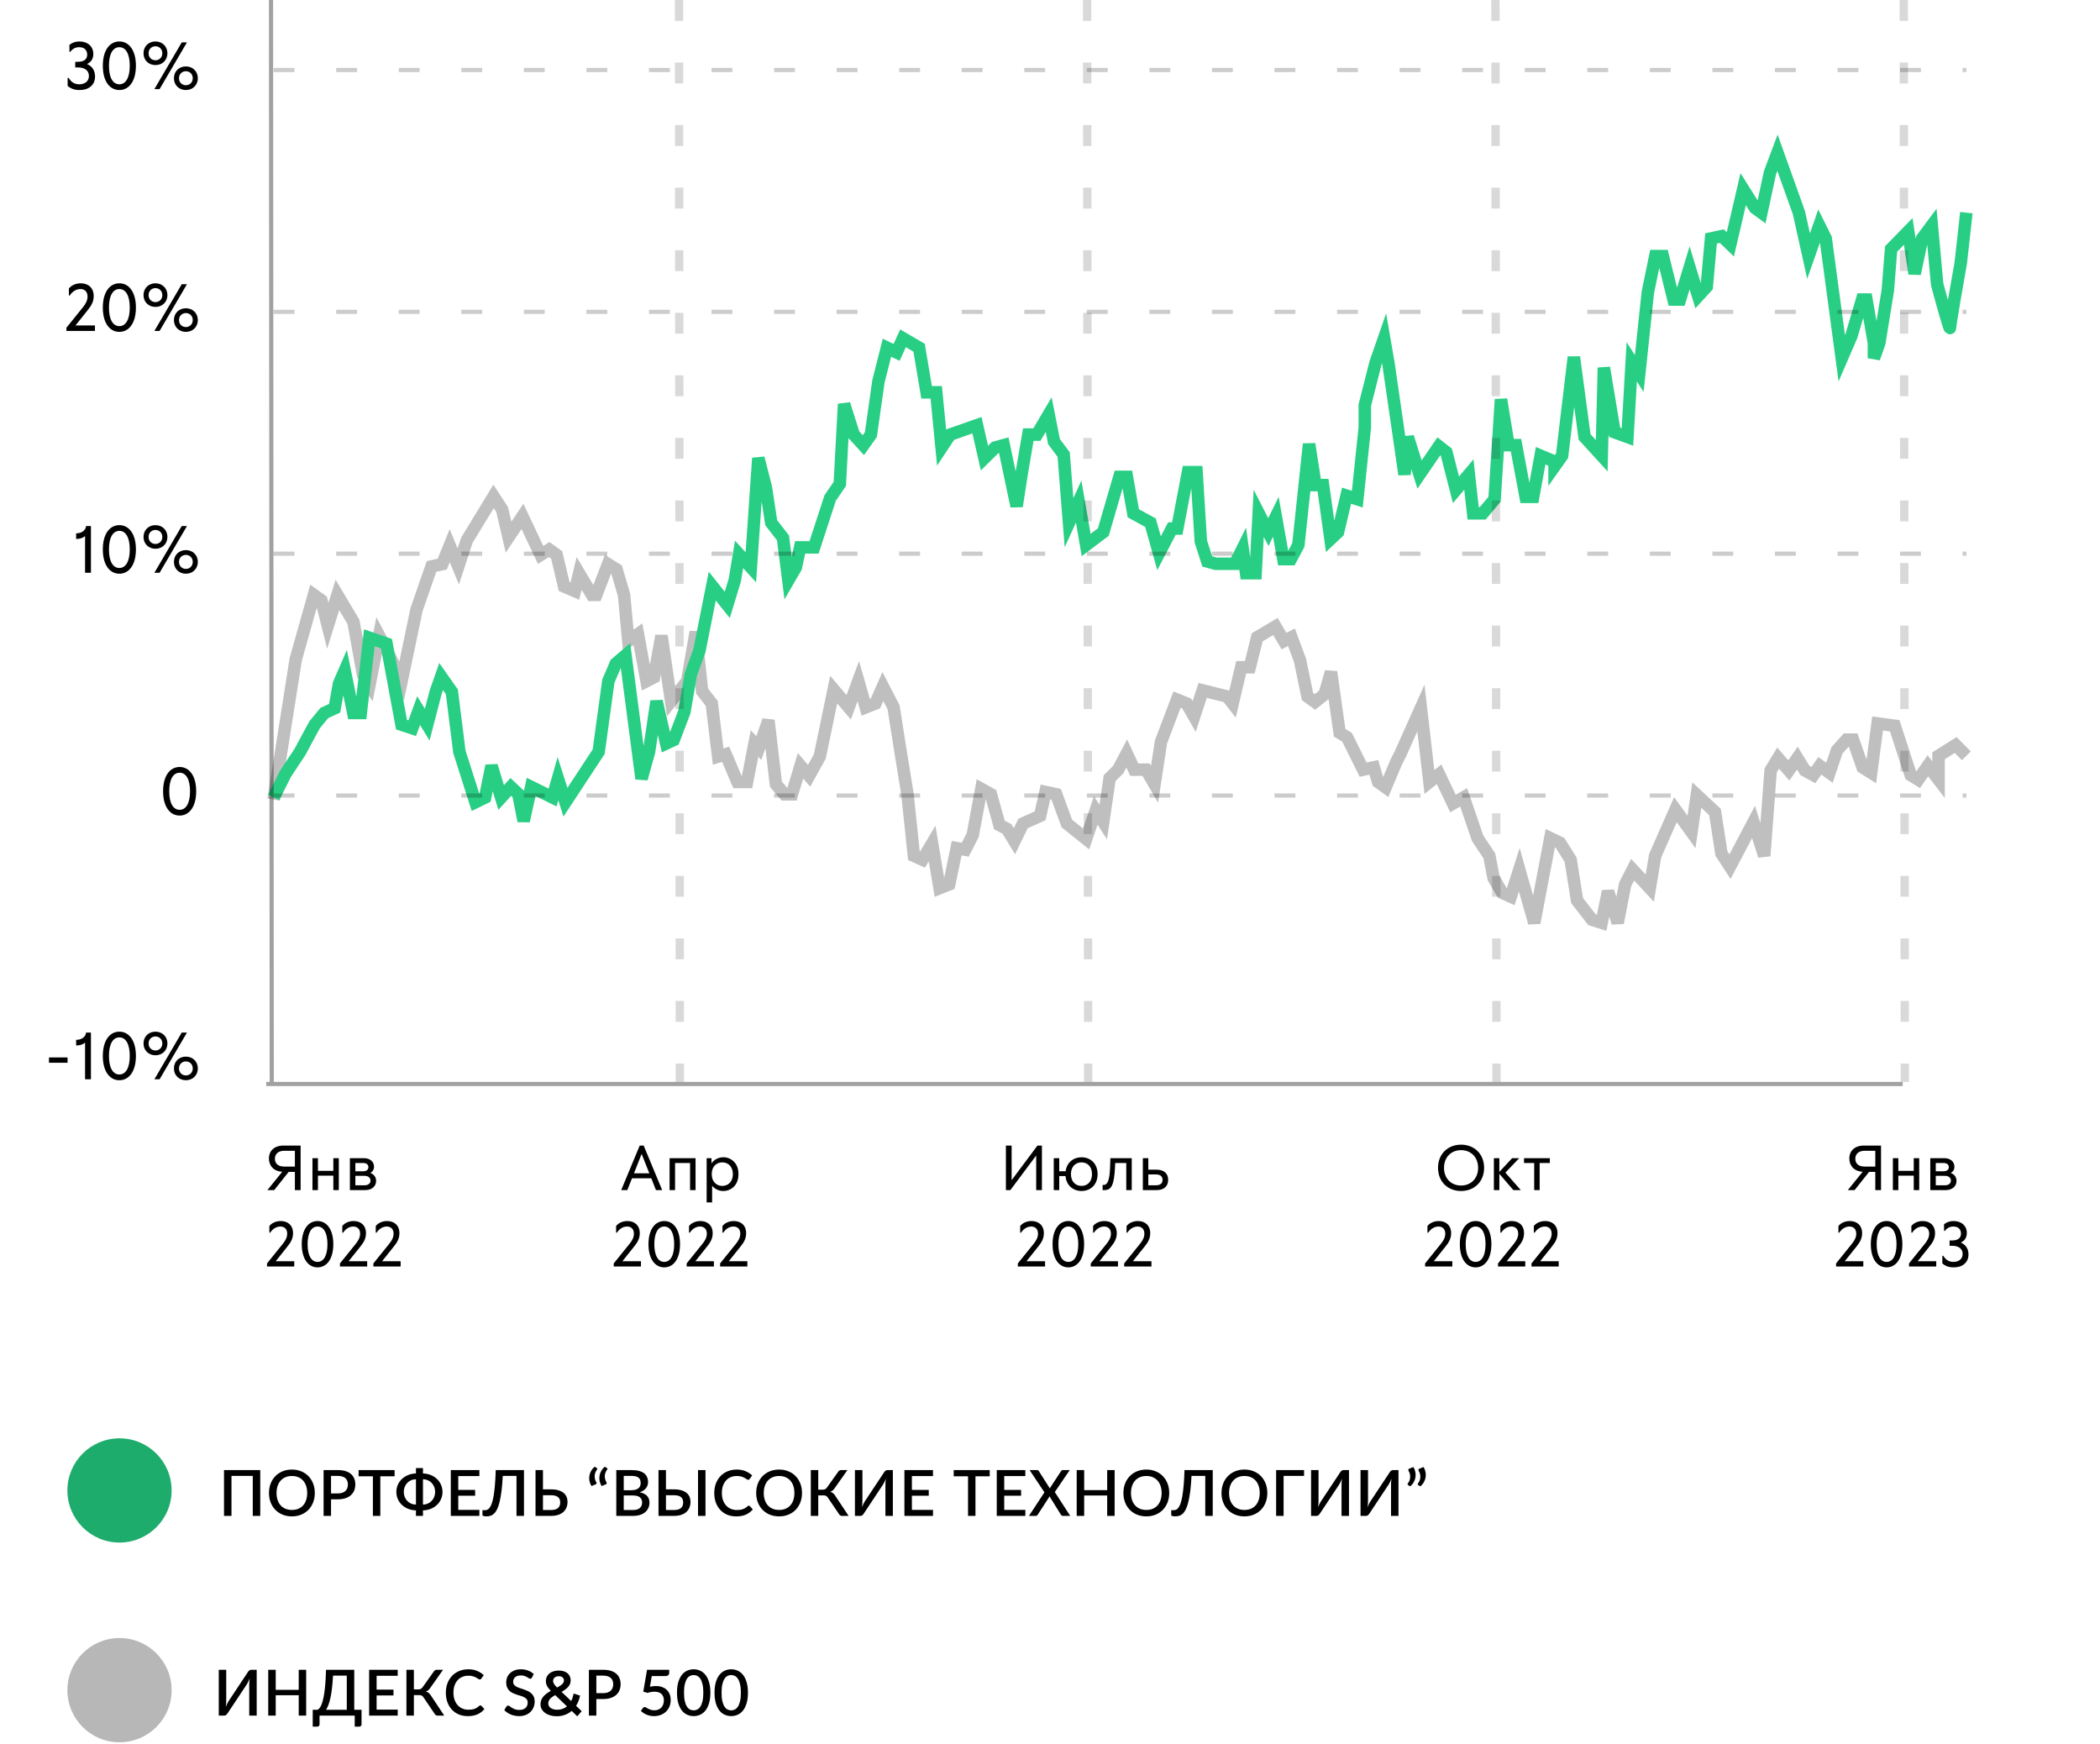 <svg width="330" height="274" viewBox="0 0 330 274" fill="none" xmlns="http://www.w3.org/2000/svg">
<path d="M43 125.636L46.467 103.639L49.324 93.48L50.501 94.327L51.509 98.318L53.022 93.48L55.543 97.713L57.056 106.058L58.064 107.63L59.577 99.89L60.921 102.43L63.106 107.025L65.459 95.778L67.812 89.005L69.493 88.643L70.67 85.74L72.014 89.005L73.359 84.894L77.561 78L78.905 80.056L79.914 84.41L82.099 81.144L84.956 87.191L86.301 86.345L87.477 87.191L88.654 92.15L90.335 92.876L91.007 90.094L93.024 93.48H93.696L95.545 88.643L96.889 89.489L98.066 93.48L98.738 100.736L100.251 99.648L101.596 107.025L102.772 106.421L103.949 99.89L105.461 110.17L107.982 107.025L109.327 99.285L110.335 108.597L111.848 110.532L112.857 118.877L114.033 118.514L115.882 122.868H117.395L118.571 116.821L119.243 117.547L120.756 113.193L121.933 123.231L123.277 124.803H124.454L125.798 120.329L127.143 121.901L128.824 118.877L131.009 108.356L133.362 111.137L134.874 107.025L136.051 111.137L137.564 110.532L138.74 107.872L140.421 111.137L141.429 117.547L142.606 124.803L143.614 134.478L144.959 135.083L146.472 132.543L147.648 139.558L149.161 138.953L150.337 133.269L151.682 133.511L152.858 131.213L154.203 123.957L155.716 124.803L157.06 129.641L158.237 130.245L159.413 132.181L160.758 129.399L163.447 128.19L164.287 124.44L165.968 124.803L167.649 129.399L170.674 131.818L172.187 127.343L173.364 129.157L174.372 122.264L175.717 120.933L177.061 118.394L178.238 120.933H180.087L181.431 123.231L182.44 116.579L184.961 109.928L186.473 110.532L187.65 112.588L188.994 108.477L192.86 109.444L193.701 110.532L195.045 104.848H196.39L197.566 100.132L200.424 98.439L201.768 100.736L202.945 100.132L204.289 103.76L205.466 109.444L206.642 110.291L208.155 109.081L209.163 105.574L210.508 115.128L211.685 115.854L214.206 120.933L215.886 120.57L216.559 122.868L217.735 123.715L219.416 119.724L220.088 118.394L223.282 111.258L224.626 122.868L226.139 121.659L228.324 126.255L230.005 125.287L232.19 131.697L234.039 134.478L234.711 137.986L236.055 140.283L237.4 140.888L238.745 136.655L241.098 145L243.619 131.697L245.132 132.422L246.812 135.083L247.821 141.493L250.174 144.516L251.686 145L252.695 140.042L254.208 145L255.384 138.953L256.561 136.655L259.25 139.558L260.09 134.478L263.284 127.222L265.805 130.729L266.645 124.924L269.502 127.585L270.511 134.116L271.855 136.171L275.553 129.157L277.234 134.478L278.242 121.054L279.419 119.119L281.1 121.054L282.444 119.119L283.621 121.054L284.965 121.78L285.974 120.329L287.486 121.417L288.663 117.91L290.176 116.217H291.184L292.697 120.57L294.041 121.417L295.05 113.677L297.739 114.04L300.26 121.78L301.437 122.505L302.949 120.329L304.63 122.505V118.756L307.319 117.063L309 118.756" stroke="black" stroke-opacity="0.25" stroke-width="1.966"/>
<path d="M43 125.309L44.848 121.611L47.158 118.112L48.198 116.167L49.452 113.868L50.97 112.023L52.587 111.285L53.28 107.417L54.167 105.38L55.514 112.023H56.693L58.041 100.213L60.735 101.135L63.093 113.868L64.776 114.422L65.787 111.654L67.134 113.868L68.481 108.701L69.323 106.302L71.007 108.701L72.186 118.112L74.712 126.047L76.228 125.309L77.238 120.327L78.754 125.309L80.269 123.649L81.448 124.756L82.29 129L83.469 123.649L86.837 125.309L87.679 122.357L88.858 126.047L94.078 118.112L95.594 107.04L96.773 104.272L98.288 102.981L100.814 122.357L101.993 118.112L103.172 110.178L104.687 116.821L105.866 116.267L107.55 111.838L108.561 105.933L109.908 102.243L111.929 92.093L114.286 95.046L115.465 91.171L116.139 87.111L117.991 89.141L119.17 71.979L120.349 76.592L121.191 82.128L123.043 84.527L123.885 91.171L125.064 89.141L125.737 86.004H127.927L130.453 78.253L131.968 76.039L132.642 63.49L134.157 68.288L135.673 69.949L136.852 68.288L138.031 59.984L139.378 54.633L140.893 55.371L141.904 53.156L144.43 54.633L145.609 61.645H147.124L147.966 70.318L149.313 68.288L153.523 66.812L154.702 71.979L156.386 70.318L157.733 69.949L159.754 79.545L160.581 74.193L161.591 68.288H162.938L164.791 65.151L165.633 69.395L167.148 71.425L167.99 82.128L169.506 78.807L170.685 85.634L173.379 83.605L175.905 74.931H177.084L178.094 80.652L180.789 82.128L182.136 86.926L184.157 83.051H184.999L186.683 74.193H188.03L188.703 85.081L189.714 88.218L191.061 88.587H192.56H194.076L195.271 86.188L195.809 90.063H197.31L197.797 80.652L199.313 83.605L200.491 81.206L201.67 87.849H202.849L204.028 85.634L205.712 69.764L206.722 76.223H207.901L209.08 84.712L210.259 83.605L211.606 77.884L213.29 78.438L214.469 67.181V63.675L216.153 57.032L217.5 53.156L218.173 57.032L220.715 74.562L221.22 68.657L223.073 74.562L226.104 70.134L227.283 71.056L228.798 76.961L230.819 74.562L231.493 80.652H233.008L234.861 78.438L235.871 62.752L237.05 69.949H238.229L239.744 78.069H240.923L242.102 71.61L244.291 72.532V73.271L245.47 71.61L247.322 56.109L249.006 68.657L251.701 71.61L252.038 57.77L253.722 67.919L255.742 68.657L256.416 56.847L257.595 58.692L258.942 45.96L260.121 40.239H261.3L262.984 47.067H263.994L265.51 42.084L266.857 46.513L268.204 45.037L268.878 37.471L270.562 37.102L271.909 38.394L273.93 29.721L275.782 32.673L276.792 33.411L278.14 27.137L279.318 24L282.686 33.411L284.202 40.239L285.886 35.441L286.896 37.471L289.422 56.294L290.938 52.787L292.622 47.067H293.296L294.474 53.895V56.294L295.316 53.895L296.664 45.59L297.169 39.132L299.863 36.364L300.874 43.007L302.052 37.471L303.568 35.441L304.41 44.668C305.084 47.19 306.431 52.086 306.431 51.496C306.431 50.905 307.553 44.483 308.115 41.346L309 33.411" stroke="#28CE83" stroke-width="1.966"/>
<path d="M14.938 12.019C14.938 11.107 14.497 10.404 13.669 10.058C14.34 9.765 14.665 9.198 14.665 8.475C14.665 7.311 13.795 6.515 12.474 6.515C11.876 6.515 11.352 6.693 10.912 7.049V8.14H11.048C11.405 7.657 11.866 7.416 12.443 7.416C13.271 7.416 13.701 7.888 13.701 8.59C13.701 9.314 13.197 9.712 12.222 9.712H11.824V10.593H12.243C13.334 10.593 13.973 11.096 13.973 11.935C13.973 12.763 13.344 13.245 12.453 13.245C11.688 13.245 11.195 12.899 10.786 12.239H10.629V13.486C11.101 13.927 11.719 14.147 12.485 14.147C13.239 14.147 13.837 13.958 14.277 13.57C14.717 13.182 14.938 12.658 14.938 12.019ZM18.756 6.515C17.247 6.515 16.157 7.888 16.157 10.331C16.157 12.774 17.247 14.147 18.756 14.147C20.266 14.147 21.357 12.774 21.357 10.331C21.357 7.888 20.266 6.515 18.756 6.515ZM18.756 13.245C17.75 13.245 17.121 12.207 17.121 10.331C17.121 8.454 17.75 7.416 18.756 7.416C19.763 7.416 20.392 8.454 20.392 10.331C20.392 12.207 19.763 13.245 18.756 13.245ZM22.552 8.37C22.552 9.482 23.38 10.226 24.428 10.226C25.477 10.226 26.305 9.482 26.305 8.37C26.305 7.259 25.477 6.515 24.428 6.515C23.38 6.515 22.552 7.259 22.552 8.37ZM28.559 6.661L24.261 14H25.078L29.377 6.661H28.559ZM25.508 8.37C25.508 9.041 25.016 9.471 24.428 9.471C23.841 9.471 23.349 9.041 23.349 8.37C23.349 7.699 23.841 7.269 24.428 7.269C25.016 7.269 25.508 7.699 25.508 8.37ZM27.332 12.291C27.332 13.402 28.161 14.147 29.209 14.147C30.258 14.147 31.086 13.402 31.086 12.291C31.086 11.18 30.258 10.436 29.209 10.436C28.161 10.436 27.332 11.18 27.332 12.291ZM30.289 12.291C30.289 12.962 29.796 13.392 29.209 13.392C28.622 13.392 28.129 12.962 28.129 12.291C28.129 11.62 28.622 11.19 29.209 11.19C29.796 11.19 30.289 11.62 30.289 12.291Z" fill="black"/>
<path d="M11.861 51.14L13.737 48.792C14.366 48.027 14.723 47.398 14.723 46.517C14.723 45.227 13.873 44.515 12.689 44.515C11.934 44.515 11.232 44.819 10.823 45.332V46.433H10.959C11.326 45.856 11.934 45.416 12.636 45.416C13.297 45.416 13.758 45.825 13.758 46.59C13.758 47.219 13.465 47.744 13.014 48.299L10.435 51.497V52H14.922V51.14H11.861ZM18.756 44.515C17.247 44.515 16.157 45.888 16.157 48.331C16.157 50.773 17.247 52.147 18.756 52.147C20.266 52.147 21.357 50.773 21.357 48.331C21.357 45.888 20.266 44.515 18.756 44.515ZM18.756 51.245C17.75 51.245 17.121 50.207 17.121 48.331C17.121 46.454 17.75 45.416 18.756 45.416C19.763 45.416 20.392 46.454 20.392 48.331C20.392 50.207 19.763 51.245 18.756 51.245ZM22.552 46.37C22.552 47.481 23.38 48.226 24.428 48.226C25.477 48.226 26.305 47.481 26.305 46.37C26.305 45.259 25.477 44.515 24.428 44.515C23.38 44.515 22.552 45.259 22.552 46.37ZM28.559 44.661L24.261 52H25.078L29.377 44.661H28.559ZM25.508 46.37C25.508 47.041 25.016 47.471 24.428 47.471C23.841 47.471 23.349 47.041 23.349 46.37C23.349 45.699 23.841 45.27 24.428 45.27C25.016 45.27 25.508 45.699 25.508 46.37ZM27.332 50.291C27.332 51.403 28.161 52.147 29.209 52.147C30.258 52.147 31.086 51.403 31.086 50.291C31.086 49.18 30.258 48.436 29.209 48.436C28.161 48.436 27.332 49.18 27.332 50.291ZM30.289 50.291C30.289 50.962 29.796 51.392 29.209 51.392C28.622 51.392 28.129 50.962 28.129 50.291C28.129 49.62 28.622 49.19 29.209 49.19C29.796 49.19 30.289 49.62 30.289 50.291Z" fill="black"/>
<path d="M13.525 82.661C13.451 83.364 12.812 83.804 11.963 83.804V84.685C12.56 84.685 13.022 84.538 13.368 84.234V90H14.29V82.661H13.525ZM18.756 82.515C17.247 82.515 16.157 83.888 16.157 86.331C16.157 88.773 17.247 90.147 18.756 90.147C20.266 90.147 21.357 88.773 21.357 86.331C21.357 83.888 20.266 82.515 18.756 82.515ZM18.756 89.245C17.75 89.245 17.121 88.207 17.121 86.331C17.121 84.454 17.75 83.416 18.756 83.416C19.763 83.416 20.392 84.454 20.392 86.331C20.392 88.207 19.763 89.245 18.756 89.245ZM22.552 84.37C22.552 85.481 23.38 86.226 24.428 86.226C25.477 86.226 26.305 85.481 26.305 84.37C26.305 83.259 25.477 82.515 24.428 82.515C23.38 82.515 22.552 83.259 22.552 84.37ZM28.559 82.661L24.261 90H25.078L29.377 82.661H28.559ZM25.508 84.37C25.508 85.041 25.016 85.471 24.428 85.471C23.841 85.471 23.349 85.041 23.349 84.37C23.349 83.699 23.841 83.269 24.428 83.269C25.016 83.269 25.508 83.699 25.508 84.37ZM27.332 88.291C27.332 89.403 28.161 90.147 29.209 90.147C30.258 90.147 31.086 89.403 31.086 88.291C31.086 87.18 30.258 86.436 29.209 86.436C28.161 86.436 27.332 87.18 27.332 88.291ZM30.289 88.291C30.289 88.962 29.796 89.392 29.209 89.392C28.622 89.392 28.129 88.962 28.129 88.291C28.129 87.62 28.622 87.19 29.209 87.19C29.796 87.19 30.289 87.62 30.289 88.291Z" fill="black"/>
<path d="M28.229 120.515C26.72 120.515 25.629 121.888 25.629 124.331C25.629 126.773 26.72 128.147 28.229 128.147C29.739 128.147 30.829 126.773 30.829 124.331C30.829 121.888 29.739 120.515 28.229 120.515ZM28.229 127.245C27.223 127.245 26.594 126.207 26.594 124.331C26.594 122.454 27.223 121.416 28.229 121.416C29.236 121.416 29.865 122.454 29.865 124.331C29.865 126.207 29.236 127.245 28.229 127.245Z" fill="black"/>
<path d="M7.7 166.149V166.988H10.615V166.149H7.7ZM13.525 162.249C13.451 162.952 12.812 163.392 11.963 163.392V164.273C12.56 164.273 13.022 164.126 13.368 163.822V169.588H14.29V162.249H13.525ZM18.756 162.103C17.247 162.103 16.157 163.476 16.157 165.919C16.157 168.361 17.247 169.735 18.756 169.735C20.266 169.735 21.357 168.361 21.357 165.919C21.357 163.476 20.266 162.103 18.756 162.103ZM18.756 168.833C17.75 168.833 17.121 167.795 17.121 165.919C17.121 164.042 17.75 163.004 18.756 163.004C19.763 163.004 20.392 164.042 20.392 165.919C20.392 167.795 19.763 168.833 18.756 168.833ZM22.552 163.958C22.552 165.069 23.38 165.814 24.428 165.814C25.477 165.814 26.305 165.069 26.305 163.958C26.305 162.847 25.477 162.103 24.428 162.103C23.38 162.103 22.552 162.847 22.552 163.958ZM28.559 162.249L24.261 169.588H25.078L29.377 162.249H28.559ZM25.508 163.958C25.508 164.629 25.016 165.059 24.428 165.059C23.841 165.059 23.349 164.629 23.349 163.958C23.349 163.287 23.841 162.857 24.428 162.857C25.016 162.857 25.508 163.287 25.508 163.958ZM27.332 167.879C27.332 168.99 28.161 169.735 29.209 169.735C30.258 169.735 31.086 168.99 31.086 167.879C31.086 166.768 30.258 166.024 29.209 166.024C28.161 166.024 27.332 166.768 27.332 167.879ZM30.289 167.879C30.289 168.55 29.796 168.98 29.209 168.98C28.622 168.98 28.129 168.55 28.129 167.879C28.129 167.208 28.622 166.778 29.209 166.778C29.796 166.778 30.289 167.208 30.289 167.879Z" fill="black"/>
<path d="M42.588 6.10352e-05L42.703 170" stroke="black" stroke-opacity="0.37" stroke-width="0.655"/>
<path d="M106.704 6.10352e-05L106.833 170" stroke="black" stroke-opacity="0.15" stroke-width="1.31" stroke-dasharray="3.28 6.55"/>
<path d="M170.833 6.10352e-05L170.997 170" stroke="black" stroke-opacity="0.15" stroke-width="1.31" stroke-dasharray="3.28 6.55"/>
<path d="M234.997 6.10352e-05L235.162 170" stroke="black" stroke-opacity="0.15" stroke-width="1.31" stroke-dasharray="3.28 6.55"/>
<path d="M299.162 6.10352e-05L299.326 170" stroke="black" stroke-opacity="0.15" stroke-width="1.31" stroke-dasharray="3.28 6.55"/>
<path d="M41.835 170.324L299 170.324" stroke="black" stroke-opacity="0.37" stroke-width="0.655"/>
<path d="M43 125L309 125" stroke="black" stroke-opacity="0.2" stroke-width="0.655" stroke-dasharray="3.28 6.55"/>
<path d="M43 87L309 87" stroke="black" stroke-opacity="0.2" stroke-width="0.655" stroke-dasharray="3.28 6.55"/>
<path d="M43 49L309 49" stroke="black" stroke-opacity="0.2" stroke-width="0.655" stroke-dasharray="3.28 6.55"/>
<path d="M43 11L309 11" stroke="black" stroke-opacity="0.2" stroke-width="0.655" stroke-dasharray="3.28 6.55"/>
<circle cx="18.779" cy="234.19" r="8.19" fill="#1EAC6C"/>
<path d="M40.896 238.19H39.721V231.905H36.376V238.19H35.201V230.99H40.896V238.19ZM49.468 234.59C49.468 235.124 49.382 235.615 49.208 236.065C49.035 236.515 48.79 236.904 48.473 237.23C48.16 237.554 47.782 237.807 47.338 237.99C46.898 238.174 46.408 238.265 45.868 238.265C45.332 238.265 44.842 238.174 44.398 237.99C43.958 237.807 43.58 237.554 43.263 237.23C42.947 236.904 42.702 236.515 42.528 236.065C42.355 235.615 42.268 235.124 42.268 234.59C42.268 234.057 42.355 233.565 42.528 233.115C42.702 232.665 42.947 232.277 43.263 231.95C43.58 231.624 43.958 231.369 44.398 231.185C44.842 231.002 45.332 230.91 45.868 230.91C46.408 230.91 46.898 231.002 47.338 231.185C47.782 231.369 48.16 231.624 48.473 231.95C48.79 232.277 49.035 232.665 49.208 233.115C49.382 233.565 49.468 234.057 49.468 234.59ZM48.273 234.59C48.273 234.177 48.217 233.805 48.103 233.475C47.993 233.145 47.833 232.865 47.623 232.635C47.417 232.405 47.165 232.229 46.868 232.105C46.572 231.982 46.238 231.92 45.868 231.92C45.502 231.92 45.17 231.982 44.873 232.105C44.577 232.229 44.323 232.405 44.113 232.635C43.903 232.865 43.742 233.145 43.628 233.475C43.515 233.805 43.458 234.177 43.458 234.59C43.458 235.007 43.515 235.38 43.628 235.71C43.742 236.04 43.903 236.32 44.113 236.55C44.323 236.777 44.577 236.952 44.873 237.075C45.17 237.195 45.502 237.255 45.868 237.255C46.238 237.255 46.572 237.195 46.868 237.075C47.165 236.952 47.417 236.777 47.623 236.55C47.833 236.32 47.993 236.04 48.103 235.71C48.217 235.38 48.273 235.007 48.273 234.59ZM53.09 234.66C53.35 234.66 53.579 234.627 53.775 234.56C53.975 234.494 54.14 234.4 54.27 234.28C54.404 234.157 54.504 234.009 54.57 233.835C54.637 233.662 54.67 233.469 54.67 233.255C54.67 233.045 54.637 232.857 54.57 232.69C54.507 232.524 54.41 232.382 54.28 232.265C54.15 232.149 53.985 232.06 53.785 232C53.589 231.937 53.357 231.905 53.09 231.905H52.02V234.66H53.09ZM53.09 230.99C53.56 230.99 53.967 231.045 54.31 231.155C54.657 231.265 54.942 231.42 55.165 231.62C55.392 231.817 55.56 232.055 55.67 232.335C55.78 232.612 55.835 232.919 55.835 233.255C55.835 233.599 55.777 233.914 55.66 234.2C55.544 234.484 55.37 234.729 55.14 234.935C54.91 235.139 54.624 235.299 54.28 235.415C53.94 235.529 53.544 235.585 53.09 235.585H52.02V238.19H50.85V230.99H53.09ZM62.009 231.965H59.764V238.19H58.599V231.965H56.349V230.99H62.009V231.965ZM66.468 236.41C66.752 236.407 67.01 236.352 67.243 236.245C67.48 236.139 67.682 235.995 67.848 235.815C68.018 235.635 68.148 235.427 68.238 235.19C68.332 234.95 68.378 234.694 68.378 234.42C68.378 234.15 68.332 233.895 68.238 233.655C68.148 233.415 68.018 233.205 67.848 233.025C67.682 232.845 67.48 232.704 67.243 232.6C67.01 232.494 66.752 232.437 66.468 232.43V236.41ZM65.363 232.43C65.077 232.437 64.815 232.494 64.578 232.6C64.345 232.704 64.145 232.845 63.978 233.025C63.812 233.205 63.682 233.415 63.588 233.655C63.498 233.895 63.453 234.15 63.453 234.42C63.453 234.694 63.498 234.95 63.588 235.19C63.682 235.427 63.812 235.635 63.978 235.815C64.145 235.995 64.345 236.139 64.578 236.245C64.815 236.352 65.077 236.407 65.363 236.41V232.43ZM66.468 231.52C66.768 231.53 67.053 231.572 67.323 231.645C67.593 231.719 67.842 231.819 68.068 231.945C68.295 232.072 68.498 232.224 68.678 232.4C68.862 232.577 69.017 232.772 69.143 232.985C69.27 233.195 69.367 233.422 69.433 233.665C69.503 233.909 69.538 234.16 69.538 234.42C69.538 234.814 69.463 235.184 69.313 235.53C69.163 235.877 68.953 236.182 68.683 236.445C68.413 236.705 68.09 236.914 67.713 237.07C67.337 237.227 66.922 237.312 66.468 237.325V238.19H65.363V237.325C64.91 237.312 64.493 237.227 64.113 237.07C63.737 236.914 63.412 236.705 63.138 236.445C62.868 236.182 62.658 235.877 62.508 235.53C62.358 235.184 62.283 234.814 62.283 234.42C62.283 234.027 62.358 233.657 62.508 233.31C62.662 232.964 62.875 232.66 63.148 232.4C63.422 232.14 63.747 231.932 64.123 231.775C64.5 231.619 64.913 231.534 65.363 231.52V230.675H66.468V231.52ZM75.333 237.245L75.328 238.19H70.838V230.99H75.328V231.935H72.013V234.105H74.663V235.02H72.013V237.245H75.333ZM82.34 238.19H81.165V231.905H79.004C78.958 232.815 78.893 233.605 78.809 234.275C78.726 234.945 78.626 235.515 78.51 235.985C78.396 236.455 78.266 236.839 78.12 237.135C77.976 237.432 77.816 237.664 77.639 237.83C77.466 237.997 77.279 238.11 77.079 238.17C76.879 238.23 76.668 238.26 76.445 238.26C76.025 238.26 75.814 238.185 75.814 238.035V237.295H76.184C76.308 237.295 76.431 237.274 76.555 237.23C76.681 237.184 76.803 237.087 76.919 236.94C77.036 236.794 77.148 236.582 77.254 236.305C77.361 236.025 77.458 235.652 77.544 235.185C77.631 234.719 77.704 234.144 77.764 233.46C77.828 232.774 77.874 231.95 77.904 230.99H82.34V238.19ZM86.598 237.265C86.861 237.265 87.083 237.237 87.263 237.18C87.446 237.12 87.595 237.039 87.708 236.935C87.821 236.829 87.903 236.705 87.953 236.565C88.006 236.422 88.033 236.267 88.033 236.1C88.033 235.92 88.008 235.759 87.958 235.615C87.908 235.472 87.826 235.352 87.713 235.255C87.6 235.155 87.451 235.079 87.268 235.025C87.088 234.972 86.866 234.945 86.603 234.945H85.323V237.265H86.598ZM86.603 234.02C87.056 234.02 87.445 234.07 87.768 234.17C88.095 234.27 88.363 234.409 88.573 234.585C88.783 234.759 88.936 234.965 89.033 235.205C89.133 235.445 89.183 235.704 89.183 235.98C89.183 236.317 89.125 236.622 89.008 236.895C88.895 237.165 88.728 237.397 88.508 237.59C88.288 237.784 88.016 237.932 87.693 238.035C87.373 238.139 87.008 238.19 86.598 238.19H84.153V230.99H85.323V234.02H86.603ZM92.941 233.5C92.791 233.247 92.688 232.984 92.631 232.71C92.578 232.434 92.573 232.162 92.616 231.895C92.659 231.625 92.749 231.369 92.886 231.125C93.026 230.879 93.211 230.657 93.441 230.46L93.776 230.665C93.836 230.702 93.863 230.749 93.856 230.805C93.849 230.862 93.829 230.909 93.796 230.945C93.719 231.039 93.649 231.157 93.586 231.3C93.523 231.444 93.479 231.602 93.456 231.775C93.436 231.949 93.443 232.13 93.476 232.32C93.509 232.51 93.581 232.697 93.691 232.88C93.744 232.964 93.759 233.039 93.736 233.105C93.716 233.169 93.668 233.214 93.591 233.24L92.941 233.5ZM94.536 233.5C94.386 233.247 94.283 232.984 94.226 232.71C94.173 232.434 94.168 232.162 94.211 231.895C94.254 231.625 94.344 231.369 94.481 231.125C94.621 230.879 94.806 230.657 95.036 230.46L95.371 230.665C95.431 230.702 95.458 230.749 95.451 230.805C95.444 230.862 95.424 230.909 95.391 230.945C95.314 231.039 95.244 231.157 95.181 231.3C95.118 231.444 95.074 231.602 95.051 231.775C95.031 231.949 95.038 232.13 95.071 232.32C95.104 232.51 95.176 232.697 95.286 232.88C95.339 232.964 95.354 233.039 95.331 233.105C95.311 233.169 95.263 233.214 95.186 233.24L94.536 233.5ZM99.466 237.265C99.729 237.265 99.951 237.235 100.131 237.175C100.314 237.112 100.462 237.027 100.576 236.92C100.692 236.814 100.776 236.689 100.826 236.545C100.879 236.399 100.906 236.242 100.906 236.075C100.906 235.735 100.789 235.469 100.556 235.275C100.326 235.079 99.961 234.98 99.461 234.98H98.016V237.265H99.466ZM98.016 231.905V234.155H99.186C99.686 234.155 100.059 234.059 100.306 233.865C100.552 233.672 100.676 233.394 100.676 233.03C100.676 232.634 100.559 232.347 100.326 232.17C100.096 231.994 99.734 231.905 99.241 231.905H98.016ZM99.241 230.99C99.701 230.99 100.094 231.035 100.421 231.125C100.747 231.212 101.016 231.337 101.226 231.5C101.436 231.664 101.589 231.864 101.686 232.1C101.786 232.334 101.836 232.597 101.836 232.89C101.836 233.06 101.809 233.225 101.756 233.385C101.706 233.542 101.626 233.69 101.516 233.83C101.409 233.967 101.274 234.09 101.111 234.2C100.947 234.31 100.754 234.402 100.531 234.475C101.551 234.692 102.061 235.234 102.061 236.1C102.061 236.407 102.002 236.689 101.886 236.945C101.772 237.199 101.606 237.419 101.386 237.605C101.169 237.789 100.901 237.932 100.581 238.035C100.261 238.139 99.896 238.19 99.486 238.19H96.846V230.99H99.241ZM105.924 237.265C106.187 237.265 106.409 237.237 106.589 237.18C106.772 237.12 106.92 237.039 107.034 236.935C107.147 236.829 107.229 236.705 107.279 236.565C107.332 236.422 107.359 236.267 107.359 236.1C107.359 235.92 107.334 235.759 107.284 235.615C107.234 235.472 107.152 235.352 107.039 235.255C106.925 235.155 106.777 235.079 106.594 235.025C106.414 234.972 106.192 234.945 105.929 234.945H104.649V237.265H105.924ZM105.929 234.02C106.382 234.02 106.77 234.07 107.094 234.17C107.42 234.27 107.689 234.409 107.899 234.585C108.109 234.759 108.262 234.965 108.359 235.205C108.459 235.445 108.509 235.704 108.509 235.98C108.509 236.317 108.45 236.622 108.334 236.895C108.22 237.165 108.054 237.397 107.834 237.59C107.614 237.784 107.342 237.932 107.019 238.035C106.699 238.139 106.334 238.19 105.924 238.19H103.479V230.99H104.649V234.02H105.929ZM110.864 238.19H109.689V230.99H110.864V238.19ZM117.671 236.585C117.734 236.585 117.789 236.61 117.836 236.66L118.301 237.165C118.007 237.519 117.647 237.792 117.221 237.985C116.794 238.175 116.284 238.27 115.691 238.27C115.164 238.27 114.687 238.18 114.261 238C113.837 237.817 113.476 237.564 113.176 237.24C112.876 236.914 112.644 236.525 112.481 236.075C112.321 235.625 112.241 235.13 112.241 234.59C112.241 234.05 112.326 233.555 112.496 233.105C112.669 232.652 112.911 232.264 113.221 231.94C113.534 231.614 113.907 231.36 114.341 231.18C114.777 231 115.257 230.91 115.781 230.91C116.301 230.91 116.759 230.995 117.156 231.165C117.556 231.332 117.902 231.555 118.196 231.835L117.811 232.38C117.784 232.417 117.752 232.449 117.716 232.475C117.679 232.502 117.629 232.515 117.566 232.515C117.499 232.515 117.422 232.485 117.336 232.425C117.252 232.362 117.144 232.294 117.011 232.22C116.881 232.144 116.716 232.075 116.516 232.015C116.319 231.952 116.072 231.92 115.776 231.92C115.432 231.92 115.117 231.98 114.831 232.1C114.544 232.22 114.297 232.395 114.091 232.625C113.884 232.855 113.722 233.135 113.606 233.465C113.492 233.795 113.436 234.17 113.436 234.59C113.436 235.014 113.496 235.392 113.616 235.725C113.736 236.055 113.901 236.335 114.111 236.565C114.321 236.792 114.567 236.965 114.851 237.085C115.134 237.205 115.439 237.265 115.766 237.265C115.966 237.265 116.144 237.255 116.301 237.235C116.461 237.212 116.607 237.177 116.741 237.13C116.874 237.08 116.999 237.019 117.116 236.945C117.236 236.872 117.354 236.782 117.471 236.675C117.537 236.615 117.604 236.585 117.671 236.585ZM126.03 234.59C126.03 235.124 125.943 235.615 125.77 236.065C125.596 236.515 125.351 236.904 125.035 237.23C124.721 237.554 124.343 237.807 123.9 237.99C123.46 238.174 122.97 238.265 122.43 238.265C121.893 238.265 121.403 238.174 120.96 237.99C120.52 237.807 120.141 237.554 119.825 237.23C119.508 236.904 119.263 236.515 119.09 236.065C118.916 235.615 118.83 235.124 118.83 234.59C118.83 234.057 118.916 233.565 119.09 233.115C119.263 232.665 119.508 232.277 119.825 231.95C120.141 231.624 120.52 231.369 120.96 231.185C121.403 231.002 121.893 230.91 122.43 230.91C122.97 230.91 123.46 231.002 123.9 231.185C124.343 231.369 124.721 231.624 125.035 231.95C125.351 232.277 125.596 232.665 125.77 233.115C125.943 233.565 126.03 234.057 126.03 234.59ZM124.835 234.59C124.835 234.177 124.778 233.805 124.665 233.475C124.555 233.145 124.395 232.865 124.185 232.635C123.978 232.405 123.726 232.229 123.43 232.105C123.133 231.982 122.8 231.92 122.43 231.92C122.063 231.92 121.731 231.982 121.435 232.105C121.138 232.229 120.885 232.405 120.675 232.635C120.465 232.865 120.303 233.145 120.19 233.475C120.076 233.805 120.02 234.177 120.02 234.59C120.02 235.007 120.076 235.38 120.19 235.71C120.303 236.04 120.465 236.32 120.675 236.55C120.885 236.777 121.138 236.952 121.435 237.075C121.731 237.195 122.063 237.255 122.43 237.255C122.8 237.255 123.133 237.195 123.43 237.075C123.726 236.952 123.978 236.777 124.185 236.55C124.395 236.32 124.555 236.04 124.665 235.71C124.778 235.38 124.835 235.007 124.835 234.59ZM133.352 238.19H132.297C132.183 238.19 132.088 238.16 132.012 238.1C131.935 238.04 131.863 237.952 131.797 237.835L130.092 235.32C130.048 235.254 130.005 235.199 129.962 235.155C129.918 235.109 129.87 235.072 129.817 235.045C129.763 235.015 129.703 234.995 129.637 234.985C129.57 234.972 129.495 234.965 129.412 234.965H128.582V238.19H127.412V230.99H128.582V234.07H129.287C129.433 234.07 129.557 234.047 129.657 234C129.757 233.954 129.855 233.864 129.952 233.73L131.677 231.31C131.733 231.217 131.802 231.14 131.882 231.08C131.965 231.02 132.063 230.99 132.177 230.99H133.167L131.107 233.91C131.023 234.034 130.928 234.135 130.822 234.215C130.715 234.295 130.597 234.359 130.467 234.405C130.653 234.455 130.812 234.537 130.942 234.65C131.075 234.764 131.2 234.92 131.317 235.12L133.352 238.19ZM140.308 230.99V238.19H139.138V233.41C139.138 233.25 139.141 233.084 139.148 232.91C139.158 232.737 139.176 232.55 139.203 232.35C139.139 232.524 139.071 232.685 138.998 232.835C138.928 232.982 138.858 233.112 138.788 233.225L135.738 237.825C135.711 237.869 135.679 237.912 135.643 237.955C135.609 237.999 135.569 238.039 135.523 238.075C135.479 238.109 135.433 238.137 135.383 238.16C135.333 238.18 135.279 238.19 135.223 238.19H134.348V230.99H135.523V235.765C135.523 235.925 135.518 236.094 135.508 236.27C135.501 236.444 135.484 236.627 135.458 236.82C135.521 236.65 135.588 236.492 135.658 236.345C135.731 236.195 135.801 236.065 135.868 235.955L138.918 231.355C138.944 231.312 138.974 231.269 139.008 231.225C139.044 231.182 139.084 231.144 139.128 231.11C139.174 231.074 139.223 231.045 139.273 231.025C139.323 231.002 139.376 230.99 139.433 230.99H140.308ZM146.618 237.245L146.613 238.19H142.123V230.99H146.613V231.935H143.298V234.105H145.948V235.02H143.298V237.245H146.618ZM155.53 231.965H153.285V238.19H152.12V231.965H149.87V230.99H155.53V231.965ZM161.127 237.245L161.122 238.19H156.632V230.99H161.122V231.935H157.807V234.105H160.457V235.02H157.807V237.245H161.127ZM168.179 238.19H167.014C166.934 238.19 166.869 238.169 166.819 238.125C166.769 238.082 166.729 238.034 166.699 237.98L164.909 235.095C164.896 235.135 164.881 235.174 164.864 235.21C164.851 235.247 164.834 235.282 164.814 235.315L163.084 237.98C163.047 238.034 163.006 238.082 162.959 238.125C162.916 238.169 162.857 238.19 162.784 238.19H161.694L164.124 234.49L161.794 230.99H162.954C163.037 230.99 163.097 231.004 163.134 231.03C163.174 231.054 163.209 231.09 163.239 231.14L164.989 233.89C165.006 233.85 165.022 233.81 165.039 233.77C165.056 233.73 165.077 233.689 165.104 233.645L166.734 231.16C166.767 231.104 166.804 231.062 166.844 231.035C166.884 231.005 166.932 230.99 166.989 230.99H168.104L165.754 234.44L168.179 238.19ZM175.156 230.99V238.19H173.986V234.985H170.371V238.19H169.196V230.99H170.371V234.14H173.986V230.99H175.156ZM183.736 234.59C183.736 235.124 183.65 235.615 183.476 236.065C183.303 236.515 183.058 236.904 182.741 237.23C182.428 237.554 182.05 237.807 181.606 237.99C181.166 238.174 180.676 238.265 180.136 238.265C179.6 238.265 179.11 238.174 178.666 237.99C178.226 237.807 177.848 237.554 177.531 237.23C177.215 236.904 176.97 236.515 176.796 236.065C176.623 235.615 176.536 235.124 176.536 234.59C176.536 234.057 176.623 233.565 176.796 233.115C176.97 232.665 177.215 232.277 177.531 231.95C177.848 231.624 178.226 231.369 178.666 231.185C179.11 231.002 179.6 230.91 180.136 230.91C180.676 230.91 181.166 231.002 181.606 231.185C182.05 231.369 182.428 231.624 182.741 231.95C183.058 232.277 183.303 232.665 183.476 233.115C183.65 233.565 183.736 234.057 183.736 234.59ZM182.541 234.59C182.541 234.177 182.485 233.805 182.371 233.475C182.261 233.145 182.101 232.865 181.891 232.635C181.685 232.405 181.433 232.229 181.136 232.105C180.84 231.982 180.506 231.92 180.136 231.92C179.77 231.92 179.438 231.982 179.141 232.105C178.845 232.229 178.591 232.405 178.381 232.635C178.171 232.865 178.01 233.145 177.896 233.475C177.783 233.805 177.726 234.177 177.726 234.59C177.726 235.007 177.783 235.38 177.896 235.71C178.01 236.04 178.171 236.32 178.381 236.55C178.591 236.777 178.845 236.952 179.141 237.075C179.438 237.195 179.77 237.255 180.136 237.255C180.506 237.255 180.84 237.195 181.136 237.075C181.433 236.952 181.685 236.777 181.891 236.55C182.101 236.32 182.261 236.04 182.371 235.71C182.485 235.38 182.541 235.007 182.541 234.59ZM190.573 238.19H189.398V231.905H187.238C187.191 232.815 187.126 233.605 187.043 234.275C186.959 234.945 186.859 235.515 186.743 235.985C186.629 236.455 186.499 236.839 186.353 237.135C186.209 237.432 186.049 237.664 185.873 237.83C185.699 237.997 185.513 238.11 185.313 238.17C185.113 238.23 184.901 238.26 184.678 238.26C184.258 238.26 184.048 238.185 184.048 238.035V237.295H184.418C184.541 237.295 184.664 237.274 184.788 237.23C184.914 237.184 185.036 237.087 185.153 236.94C185.269 236.794 185.381 236.582 185.488 236.305C185.594 236.025 185.691 235.652 185.778 235.185C185.864 234.719 185.938 234.144 185.998 233.46C186.061 232.774 186.108 231.95 186.138 230.99H190.573V238.19ZM199.151 234.59C199.151 235.124 199.065 235.615 198.891 236.065C198.718 236.515 198.473 236.904 198.156 237.23C197.843 237.554 197.465 237.807 197.021 237.99C196.581 238.174 196.091 238.265 195.551 238.265C195.015 238.265 194.525 238.174 194.081 237.99C193.641 237.807 193.263 237.554 192.946 237.23C192.63 236.904 192.385 236.515 192.211 236.065C192.038 235.615 191.951 235.124 191.951 234.59C191.951 234.057 192.038 233.565 192.211 233.115C192.385 232.665 192.63 232.277 192.946 231.95C193.263 231.624 193.641 231.369 194.081 231.185C194.525 231.002 195.015 230.91 195.551 230.91C196.091 230.91 196.581 231.002 197.021 231.185C197.465 231.369 197.843 231.624 198.156 231.95C198.473 232.277 198.718 232.665 198.891 233.115C199.065 233.565 199.151 234.057 199.151 234.59ZM197.956 234.59C197.956 234.177 197.9 233.805 197.786 233.475C197.676 233.145 197.516 232.865 197.306 232.635C197.1 232.405 196.848 232.229 196.551 232.105C196.255 231.982 195.921 231.92 195.551 231.92C195.185 231.92 194.853 231.982 194.556 232.105C194.26 232.229 194.006 232.405 193.796 232.635C193.586 232.865 193.425 233.145 193.311 233.475C193.198 233.805 193.141 234.177 193.141 234.59C193.141 235.007 193.198 235.38 193.311 235.71C193.425 236.04 193.586 236.32 193.796 236.55C194.006 236.777 194.26 236.952 194.556 237.075C194.853 237.195 195.185 237.255 195.551 237.255C195.921 237.255 196.255 237.195 196.551 237.075C196.848 236.952 197.1 236.777 197.306 236.55C197.516 236.32 197.676 236.04 197.786 235.71C197.9 235.38 197.956 235.007 197.956 234.59ZM204.923 231.905H201.708V238.19H200.533V230.99H204.923V231.905ZM211.984 230.99V238.19H210.814V233.41C210.814 233.25 210.817 233.084 210.824 232.91C210.834 232.737 210.852 232.55 210.879 232.35C210.815 232.524 210.747 232.685 210.674 232.835C210.604 232.982 210.534 233.112 210.464 233.225L207.414 237.825C207.387 237.869 207.355 237.912 207.319 237.955C207.285 237.999 207.245 238.039 207.199 238.075C207.155 238.109 207.109 238.137 207.059 238.16C207.009 238.18 206.955 238.19 206.899 238.19H206.024V230.99H207.199V235.765C207.199 235.925 207.194 236.094 207.184 236.27C207.177 236.444 207.16 236.627 207.134 236.82C207.197 236.65 207.264 236.492 207.334 236.345C207.407 236.195 207.477 236.065 207.544 235.955L210.594 231.355C210.62 231.312 210.65 231.269 210.684 231.225C210.72 231.182 210.76 231.144 210.804 231.11C210.85 231.074 210.899 231.045 210.949 231.025C210.999 231.002 211.052 230.99 211.109 230.99H211.984ZM219.76 230.99V238.19H218.59V233.41C218.59 233.25 218.593 233.084 218.6 232.91C218.61 232.737 218.628 232.55 218.655 232.35C218.591 232.524 218.523 232.685 218.45 232.835C218.38 232.982 218.31 233.112 218.24 233.225L215.19 237.825C215.163 237.869 215.131 237.912 215.095 237.955C215.061 237.999 215.021 238.039 214.975 238.075C214.931 238.109 214.885 238.137 214.835 238.16C214.785 238.18 214.731 238.19 214.675 238.19H213.8V230.99H214.975V235.765C214.975 235.925 214.97 236.094 214.96 236.27C214.953 236.444 214.936 236.627 214.91 236.82C214.973 236.65 215.04 236.492 215.11 236.345C215.183 236.195 215.253 236.065 215.32 235.955L218.37 231.355C218.396 231.312 218.426 231.269 218.46 231.225C218.496 231.182 218.536 231.144 218.58 231.11C218.626 231.074 218.675 231.045 218.725 231.025C218.775 231.002 218.828 230.99 218.885 230.99H219.76ZM222.11 230.51C222.26 230.764 222.362 231.029 222.415 231.305C222.469 231.579 222.474 231.85 222.43 232.12C222.387 232.387 222.295 232.644 222.155 232.89C222.019 233.137 221.835 233.357 221.605 233.55L221.27 233.345C221.214 233.309 221.187 233.262 221.19 233.205C221.197 233.145 221.217 233.099 221.25 233.065C221.327 232.972 221.397 232.854 221.46 232.71C221.524 232.567 221.565 232.41 221.585 232.24C221.609 232.067 221.604 231.885 221.57 231.695C221.54 231.505 221.469 231.317 221.355 231.13C221.302 231.044 221.287 230.969 221.31 230.905C221.334 230.842 221.382 230.797 221.455 230.77L222.11 230.51ZM223.705 230.51C223.855 230.764 223.957 231.029 224.01 231.305C224.064 231.579 224.069 231.85 224.025 232.12C223.982 232.387 223.89 232.644 223.75 232.89C223.614 233.137 223.43 233.357 223.2 233.55L222.865 233.345C222.809 233.309 222.782 233.262 222.785 233.205C222.792 233.145 222.812 233.099 222.845 233.065C222.922 232.972 222.992 232.854 223.055 232.71C223.119 232.567 223.16 232.41 223.18 232.24C223.204 232.067 223.199 231.885 223.165 231.695C223.135 231.505 223.064 231.317 222.95 231.13C222.897 231.044 222.882 230.969 222.905 230.905C222.929 230.842 222.977 230.797 223.05 230.77L223.705 230.51Z" fill="black"/>
<circle cx="18.779" cy="265.571" r="8.19" fill="#B7B7B7"/>
<path d="M40.337 262.371V269.571H39.166V264.791C39.166 264.631 39.17 264.465 39.176 264.291C39.187 264.118 39.205 263.931 39.231 263.731C39.168 263.905 39.1 264.066 39.026 264.216C38.956 264.363 38.886 264.493 38.816 264.606L35.767 269.206C35.74 269.25 35.708 269.293 35.672 269.336C35.638 269.38 35.598 269.42 35.551 269.456C35.508 269.49 35.462 269.518 35.411 269.541C35.361 269.561 35.308 269.571 35.252 269.571H34.377V262.371H35.551V267.146C35.551 267.306 35.547 267.475 35.536 267.651C35.53 267.825 35.513 268.008 35.486 268.201C35.55 268.031 35.617 267.873 35.687 267.726C35.76 267.576 35.83 267.446 35.897 267.336L38.947 262.736C38.973 262.693 39.003 262.65 39.036 262.606C39.073 262.563 39.113 262.525 39.157 262.491C39.203 262.455 39.252 262.426 39.301 262.406C39.352 262.383 39.405 262.371 39.462 262.371H40.337ZM48.112 262.371V269.571H46.942V266.366H43.327V269.571H42.152V262.371H43.327V265.521H46.942V262.371H48.112ZM54.493 268.656V263.286H52.333C52.293 264.043 52.238 264.711 52.168 265.291C52.098 265.868 52.015 266.373 51.918 266.806C51.825 267.236 51.72 267.603 51.603 267.906C51.49 268.206 51.366 268.456 51.233 268.656H54.493ZM56.813 268.656V270.961C56.813 271.061 56.778 271.143 56.708 271.206C56.641 271.27 56.553 271.301 56.443 271.301H55.743V269.571H50.213V270.961C50.213 271.061 50.178 271.143 50.108 271.206C50.041 271.27 49.953 271.301 49.843 271.301H49.143V268.656H49.903C50 268.606 50.096 268.526 50.193 268.416C50.293 268.306 50.388 268.15 50.478 267.946C50.568 267.743 50.653 267.486 50.733 267.176C50.816 266.866 50.891 266.488 50.958 266.041C51.025 265.591 51.081 265.065 51.128 264.461C51.175 263.858 51.21 263.161 51.233 262.371H55.668V268.656H56.813ZM62.502 268.626L62.497 269.571H58.007V262.371H62.497V263.316H59.182V265.486H61.832V266.401H59.182V268.626H62.502ZM69.808 269.571H68.753C68.64 269.571 68.545 269.541 68.468 269.481C68.392 269.421 68.32 269.333 68.253 269.216L66.548 266.701C66.505 266.635 66.462 266.58 66.418 266.536C66.375 266.49 66.327 266.453 66.273 266.426C66.22 266.396 66.16 266.376 66.093 266.366C66.027 266.353 65.952 266.346 65.868 266.346H65.038V269.571H63.868V262.371H65.038V265.451H65.743C65.89 265.451 66.013 265.428 66.113 265.381C66.213 265.335 66.312 265.245 66.408 265.111L68.133 262.691C68.19 262.598 68.258 262.521 68.338 262.461C68.422 262.401 68.52 262.371 68.633 262.371H69.623L67.563 265.291C67.48 265.415 67.385 265.516 67.278 265.596C67.172 265.676 67.053 265.74 66.923 265.786C67.11 265.836 67.268 265.918 67.398 266.031C67.532 266.145 67.657 266.301 67.773 266.501L69.808 269.571ZM75.492 267.966C75.555 267.966 75.61 267.991 75.657 268.041L76.122 268.546C75.828 268.9 75.468 269.173 75.042 269.366C74.615 269.556 74.105 269.651 73.512 269.651C72.985 269.651 72.508 269.561 72.082 269.381C71.658 269.198 71.297 268.945 70.997 268.621C70.697 268.295 70.465 267.906 70.302 267.456C70.142 267.006 70.062 266.511 70.062 265.971C70.062 265.431 70.147 264.936 70.317 264.486C70.49 264.033 70.732 263.645 71.042 263.321C71.355 262.995 71.728 262.741 72.162 262.561C72.598 262.381 73.078 262.291 73.602 262.291C74.122 262.291 74.58 262.376 74.977 262.546C75.377 262.713 75.723 262.936 76.017 263.216L75.632 263.761C75.605 263.798 75.573 263.83 75.537 263.856C75.5 263.883 75.45 263.896 75.387 263.896C75.32 263.896 75.243 263.866 75.157 263.806C75.073 263.743 74.965 263.675 74.832 263.601C74.702 263.525 74.537 263.456 74.337 263.396C74.14 263.333 73.893 263.301 73.597 263.301C73.253 263.301 72.938 263.361 72.652 263.481C72.365 263.601 72.118 263.776 71.912 264.006C71.705 264.236 71.543 264.516 71.427 264.846C71.313 265.176 71.257 265.551 71.257 265.971C71.257 266.395 71.317 266.773 71.437 267.106C71.557 267.436 71.722 267.716 71.932 267.946C72.142 268.173 72.388 268.346 72.672 268.466C72.955 268.586 73.26 268.646 73.587 268.646C73.787 268.646 73.965 268.636 74.122 268.616C74.282 268.593 74.428 268.558 74.562 268.511C74.695 268.461 74.82 268.4 74.937 268.326C75.057 268.253 75.175 268.163 75.292 268.056C75.358 267.996 75.425 267.966 75.492 267.966ZM83.588 263.601C83.551 263.661 83.513 263.706 83.473 263.736C83.433 263.763 83.383 263.776 83.323 263.776C83.259 263.776 83.188 263.75 83.108 263.696C83.031 263.643 82.934 263.585 82.818 263.521C82.704 263.455 82.569 263.395 82.413 263.341C82.256 263.285 82.069 263.256 81.853 263.256C81.653 263.256 81.476 263.281 81.323 263.331C81.173 263.381 81.046 263.451 80.943 263.541C80.839 263.631 80.761 263.738 80.708 263.861C80.658 263.981 80.633 264.113 80.633 264.256C80.633 264.44 80.681 264.593 80.778 264.716C80.874 264.836 81.001 264.94 81.158 265.026C81.318 265.113 81.499 265.19 81.703 265.256C81.906 265.32 82.113 265.388 82.323 265.461C82.536 265.535 82.744 265.618 82.948 265.711C83.151 265.805 83.331 265.923 83.488 266.066C83.648 266.21 83.776 266.385 83.873 266.591C83.969 266.798 84.018 267.05 84.018 267.346C84.018 267.666 83.963 267.966 83.853 268.246C83.743 268.526 83.583 268.771 83.373 268.981C83.166 269.188 82.909 269.351 82.603 269.471C82.299 269.591 81.953 269.651 81.563 269.651C81.333 269.651 81.108 269.628 80.888 269.581C80.671 269.538 80.463 269.476 80.263 269.396C80.066 269.313 79.881 269.213 79.708 269.096C79.534 268.98 79.379 268.85 79.243 268.706L79.583 268.146C79.613 268.1 79.651 268.063 79.698 268.036C79.744 268.01 79.796 267.996 79.853 267.996C79.929 267.996 80.014 268.033 80.108 268.106C80.201 268.176 80.313 268.255 80.443 268.341C80.576 268.425 80.736 268.503 80.923 268.576C81.109 268.646 81.333 268.681 81.593 268.681C82.016 268.681 82.343 268.578 82.573 268.371C82.806 268.165 82.923 267.88 82.923 267.516C82.923 267.313 82.874 267.148 82.778 267.021C82.681 266.891 82.553 266.783 82.393 266.696C82.236 266.61 82.056 266.536 81.853 266.476C81.649 266.416 81.443 266.353 81.233 266.286C81.023 266.216 80.816 266.136 80.613 266.046C80.409 265.953 80.228 265.833 80.068 265.686C79.911 265.536 79.784 265.353 79.688 265.136C79.591 264.916 79.543 264.643 79.543 264.316C79.543 264.056 79.593 263.805 79.693 263.561C79.796 263.318 79.944 263.103 80.138 262.916C80.334 262.726 80.576 262.575 80.863 262.461C81.149 262.348 81.476 262.291 81.843 262.291C82.256 262.291 82.634 262.356 82.978 262.486C83.324 262.616 83.623 262.801 83.873 263.041L83.588 263.601ZM91.407 268.871L90.527 268.031C90.817 267.581 91.027 267.041 91.157 266.431L90.147 266.101C90.057 266.551 89.927 266.951 89.757 267.281L88.247 265.841C89.257 265.271 89.677 264.751 89.677 264.031C89.677 263.081 88.937 262.491 87.807 262.491C86.577 262.491 85.777 263.161 85.777 264.141C85.777 264.651 85.987 265.111 86.557 265.681C85.417 266.321 84.937 266.931 84.937 267.801C84.937 268.901 86.007 269.671 87.487 269.671C88.407 269.671 89.207 269.371 89.837 268.831L90.717 269.681L91.407 268.871ZM87.807 263.381C88.327 263.381 88.617 263.651 88.617 264.051C88.617 264.431 88.357 264.721 87.547 265.161C87.047 264.661 86.917 264.431 86.917 264.121C86.917 263.691 87.247 263.381 87.807 263.381ZM87.577 268.651C86.717 268.651 86.157 268.251 86.157 267.671C86.157 267.171 86.437 266.801 87.247 266.351L89.097 268.121C88.667 268.471 88.157 268.651 87.577 268.651ZM94.782 266.041C95.042 266.041 95.27 266.008 95.467 265.941C95.667 265.875 95.832 265.781 95.962 265.661C96.095 265.538 96.195 265.39 96.262 265.216C96.329 265.043 96.362 264.85 96.362 264.636C96.362 264.426 96.329 264.238 96.262 264.071C96.199 263.905 96.102 263.763 95.972 263.646C95.842 263.53 95.677 263.441 95.477 263.381C95.28 263.318 95.049 263.286 94.782 263.286H93.712V266.041H94.782ZM94.782 262.371C95.252 262.371 95.659 262.426 96.002 262.536C96.349 262.646 96.634 262.801 96.857 263.001C97.084 263.198 97.252 263.436 97.362 263.716C97.472 263.993 97.527 264.3 97.527 264.636C97.527 264.98 97.469 265.295 97.352 265.581C97.235 265.865 97.062 266.11 96.832 266.316C96.602 266.52 96.315 266.68 95.972 266.796C95.632 266.91 95.235 266.966 94.782 266.966H93.712V269.571H92.542V262.371H94.782ZM102.132 265.031C102.306 264.995 102.471 264.968 102.627 264.951C102.787 264.935 102.941 264.926 103.087 264.926C103.464 264.926 103.796 264.983 104.082 265.096C104.372 265.206 104.614 265.36 104.807 265.556C105.004 265.753 105.151 265.985 105.247 266.251C105.347 266.515 105.397 266.801 105.397 267.111C105.397 267.495 105.331 267.843 105.197 268.156C105.064 268.47 104.879 268.738 104.642 268.961C104.406 269.181 104.126 269.351 103.802 269.471C103.482 269.591 103.136 269.651 102.762 269.651C102.542 269.651 102.332 269.63 102.132 269.586C101.936 269.543 101.751 269.485 101.577 269.411C101.404 269.335 101.244 269.248 101.097 269.151C100.951 269.051 100.819 268.948 100.702 268.841L101.032 268.381C101.102 268.281 101.196 268.231 101.312 268.231C101.386 268.231 101.466 268.258 101.552 268.311C101.639 268.365 101.739 268.423 101.852 268.486C101.969 268.546 102.106 268.603 102.262 268.656C102.419 268.71 102.606 268.736 102.822 268.736C103.059 268.736 103.271 268.698 103.457 268.621C103.644 268.545 103.801 268.438 103.927 268.301C104.057 268.161 104.156 267.995 104.222 267.801C104.289 267.608 104.322 267.396 104.322 267.166C104.322 266.956 104.291 266.768 104.227 266.601C104.167 266.435 104.076 266.293 103.952 266.176C103.832 266.06 103.681 265.971 103.497 265.911C103.314 265.848 103.102 265.816 102.862 265.816C102.686 265.816 102.504 265.831 102.317 265.861C102.134 265.891 101.947 265.938 101.757 266.001L101.087 265.811L101.677 262.371H105.162V262.836C105.162 262.99 105.114 263.115 105.017 263.211C104.921 263.308 104.759 263.356 104.532 263.356H102.422L102.132 265.031ZM111.633 265.971C111.633 266.601 111.565 267.146 111.428 267.606C111.295 268.066 111.11 268.448 110.873 268.751C110.637 269.055 110.358 269.28 110.038 269.426C109.718 269.573 109.373 269.646 109.003 269.646C108.633 269.646 108.288 269.573 107.968 269.426C107.648 269.28 107.37 269.055 107.133 268.751C106.9 268.448 106.717 268.066 106.583 267.606C106.45 267.146 106.383 266.601 106.383 265.971C106.383 265.341 106.45 264.796 106.583 264.336C106.717 263.873 106.9 263.491 107.133 263.191C107.37 262.888 107.648 262.663 107.968 262.516C108.288 262.366 108.633 262.291 109.003 262.291C109.373 262.291 109.718 262.366 110.038 262.516C110.358 262.663 110.637 262.888 110.873 263.191C111.11 263.491 111.295 263.873 111.428 264.336C111.565 264.796 111.633 265.341 111.633 265.971ZM110.523 265.971C110.523 265.438 110.48 264.995 110.393 264.641C110.31 264.285 110.198 264 110.058 263.786C109.918 263.573 109.757 263.421 109.573 263.331C109.39 263.241 109.2 263.196 109.003 263.196C108.803 263.196 108.612 263.241 108.428 263.331C108.248 263.421 108.088 263.573 107.948 263.786C107.808 264 107.697 264.285 107.613 264.641C107.53 264.995 107.488 265.438 107.488 265.971C107.488 266.505 107.53 266.95 107.613 267.306C107.697 267.66 107.808 267.943 107.948 268.156C108.088 268.37 108.248 268.521 108.428 268.611C108.612 268.701 108.803 268.746 109.003 268.746C109.2 268.746 109.39 268.701 109.573 268.611C109.757 268.521 109.918 268.37 110.058 268.156C110.198 267.943 110.31 267.66 110.393 267.306C110.48 266.95 110.523 266.505 110.523 265.971ZM117.534 265.971C117.534 266.601 117.466 267.146 117.329 267.606C117.196 268.066 117.011 268.448 116.774 268.751C116.537 269.055 116.259 269.28 115.939 269.426C115.619 269.573 115.274 269.646 114.904 269.646C114.534 269.646 114.189 269.573 113.869 269.426C113.549 269.28 113.271 269.055 113.034 268.751C112.801 268.448 112.617 268.066 112.484 267.606C112.351 267.146 112.284 266.601 112.284 265.971C112.284 265.341 112.351 264.796 112.484 264.336C112.617 263.873 112.801 263.491 113.034 263.191C113.271 262.888 113.549 262.663 113.869 262.516C114.189 262.366 114.534 262.291 114.904 262.291C115.274 262.291 115.619 262.366 115.939 262.516C116.259 262.663 116.537 262.888 116.774 263.191C117.011 263.491 117.196 263.873 117.329 264.336C117.466 264.796 117.534 265.341 117.534 265.971ZM116.424 265.971C116.424 265.438 116.381 264.995 116.294 264.641C116.211 264.285 116.099 264 115.959 263.786C115.819 263.573 115.657 263.421 115.474 263.331C115.291 263.241 115.101 263.196 114.904 263.196C114.704 263.196 114.512 263.241 114.329 263.331C114.149 263.421 113.989 263.573 113.849 263.786C113.709 264 113.597 264.285 113.514 264.641C113.431 264.995 113.389 265.438 113.389 265.971C113.389 266.505 113.431 266.95 113.514 267.306C113.597 267.66 113.709 267.943 113.849 268.156C113.989 268.37 114.149 268.521 114.329 268.611C114.512 268.701 114.704 268.746 114.904 268.746C115.101 268.746 115.291 268.701 115.474 268.611C115.657 268.521 115.819 268.37 115.959 268.156C116.099 267.943 116.211 267.66 116.294 267.306C116.381 266.95 116.424 266.505 116.424 265.971Z" fill="black"/>
<path d="M44.58 180C43.09 180 42.26 180.83 42.26 182.04C42.26 183.17 43.03 184.07 44.36 184.11L42.02 187H43.09L45.36 184.14H46.34V187H47.24V180H44.58ZM44.62 183.3L44.52 183.91H44.51L44.62 183.3C43.71 183.3 43.2 182.82 43.2 182.07C43.2 181.34 43.71 180.82 44.66 180.82H46.34V183.3H44.62ZM52.382 181.98V183.97H49.962V181.98H49.102V187H49.962V184.73H52.382V187H53.242V181.98H52.382ZM59.103 185.55C59.103 184.95 58.753 184.5 58.183 184.3C58.573 184.1 58.773 183.77 58.773 183.32C58.773 182.53 58.143 181.98 57.173 181.98H54.983V187H57.403C58.403 187 59.103 186.42 59.103 185.55ZM57.083 182.74C57.633 182.74 57.893 183.04 57.893 183.39C57.893 183.75 57.633 184.04 57.083 184.04H55.843V182.74H57.083ZM58.223 185.5C58.223 185.93 57.883 186.24 57.313 186.24H55.843V184.76H57.313C57.883 184.76 58.223 185.09 58.223 185.5ZM43.32 198.18L45.11 195.94C45.71 195.21 46.05 194.61 46.05 193.77C46.05 192.54 45.24 191.86 44.11 191.86C43.39 191.86 42.72 192.15 42.33 192.64V193.69H42.46C42.81 193.14 43.39 192.72 44.06 192.72C44.69 192.72 45.13 193.11 45.13 193.84C45.13 194.44 44.85 194.94 44.42 195.47L41.96 198.52V199H46.24V198.18H43.32ZM49.898 191.86C48.458 191.86 47.418 193.17 47.418 195.5C47.418 197.83 48.458 199.14 49.898 199.14C51.338 199.14 52.378 197.83 52.378 195.5C52.378 193.17 51.338 191.86 49.898 191.86ZM49.898 198.28C48.938 198.28 48.338 197.29 48.338 195.5C48.338 193.71 48.938 192.72 49.898 192.72C50.858 192.72 51.458 193.71 51.458 195.5C51.458 197.29 50.858 198.28 49.898 198.28ZM54.78 198.18L56.57 195.94C57.17 195.21 57.51 194.61 57.51 193.77C57.51 192.54 56.7 191.86 55.57 191.86C54.85 191.86 54.18 192.15 53.79 192.64V193.69H53.92C54.27 193.14 54.85 192.72 55.52 192.72C56.15 192.72 56.59 193.11 56.59 193.84C56.59 194.44 56.31 194.94 55.88 195.47L53.42 198.52V199H57.7V198.18H54.78ZM60.036 198.18L61.826 195.94C62.426 195.21 62.766 194.61 62.766 193.77C62.766 192.54 61.956 191.86 60.826 191.86C60.106 191.86 59.436 192.15 59.046 192.64V193.69H59.176C59.526 193.14 60.106 192.72 60.776 192.72C61.406 192.72 61.846 193.11 61.846 193.84C61.846 194.44 61.566 194.94 61.136 195.47L58.676 198.52V199H62.956V198.18H60.036Z" fill="black"/>
<path d="M292.929 180C291.439 180 290.609 180.83 290.609 182.04C290.609 183.17 291.379 184.07 292.709 184.11L290.369 187H291.439L293.709 184.14H294.689V187H295.589V180H292.929ZM292.969 183.3L292.869 183.91H292.859L292.969 183.3C292.059 183.3 291.549 182.82 291.549 182.07C291.549 181.34 292.059 180.82 293.009 180.82H294.689V183.3H292.969ZM300.731 181.98V183.97H298.311V181.98H297.451V187H298.311V184.73H300.731V187H301.591V181.98H300.731ZM307.452 185.55C307.452 184.95 307.102 184.5 306.532 184.3C306.922 184.1 307.122 183.77 307.122 183.32C307.122 182.53 306.492 181.98 305.522 181.98H303.332V187H305.752C306.752 187 307.452 186.42 307.452 185.55ZM305.432 182.74C305.982 182.74 306.242 183.04 306.242 183.39C306.242 183.75 305.982 184.04 305.432 184.04H304.192V182.74H305.432ZM306.572 185.5C306.572 185.93 306.232 186.24 305.662 186.24H304.192V184.76H305.662C306.232 184.76 306.572 185.09 306.572 185.5ZM289.887 198.18L291.677 195.94C292.277 195.21 292.617 194.61 292.617 193.77C292.617 192.54 291.807 191.86 290.677 191.86C289.957 191.86 289.287 192.15 288.897 192.64V193.69H289.027C289.377 193.14 289.957 192.72 290.627 192.72C291.257 192.72 291.697 193.11 291.697 193.84C291.697 194.44 291.417 194.94 290.987 195.47L288.527 198.52V199H292.807V198.18H289.887ZM296.465 191.86C295.025 191.86 293.985 193.17 293.985 195.5C293.985 197.83 295.025 199.14 296.465 199.14C297.905 199.14 298.945 197.83 298.945 195.5C298.945 193.17 297.905 191.86 296.465 191.86ZM296.465 198.28C295.505 198.28 294.905 197.29 294.905 195.5C294.905 193.71 295.505 192.72 296.465 192.72C297.425 192.72 298.025 193.71 298.025 195.5C298.025 197.29 297.425 198.28 296.465 198.28ZM301.347 198.18L303.137 195.94C303.737 195.21 304.077 194.61 304.077 193.77C304.077 192.54 303.267 191.86 302.137 191.86C301.417 191.86 300.747 192.15 300.357 192.64V193.69H300.487C300.837 193.14 301.417 192.72 302.087 192.72C302.717 192.72 303.157 193.11 303.157 193.84C303.157 194.44 302.877 194.94 302.447 195.47L299.987 198.52V199H304.267V198.18H301.347ZM309.333 197.11C309.333 196.24 308.913 195.57 308.123 195.24C308.763 194.96 309.073 194.42 309.073 193.73C309.073 192.62 308.243 191.86 306.983 191.86C306.413 191.86 305.913 192.03 305.493 192.37V193.41H305.623C305.963 192.95 306.403 192.72 306.953 192.72C307.743 192.72 308.153 193.17 308.153 193.84C308.153 194.53 307.673 194.91 306.743 194.91H306.363V195.75H306.763C307.803 195.75 308.413 196.23 308.413 197.03C308.413 197.82 307.813 198.28 306.963 198.28C306.233 198.28 305.763 197.95 305.373 197.32H305.223V198.51C305.673 198.93 306.263 199.14 306.993 199.14C307.713 199.14 308.283 198.96 308.703 198.59C309.123 198.22 309.333 197.72 309.333 197.11Z" fill="black"/>
<path d="M103.077 187H104.057L101.147 180H100.527L97.617 187H98.577L99.317 185.14H102.347L103.077 187ZM99.627 184.36L100.827 181.31L102.037 184.36H99.627ZM105.221 181.98V187H106.081V182.74H108.441V187H109.301V181.98H105.221ZM116.044 184.49C116.074 182.74 114.834 181.82 113.654 181.84C112.934 181.84 112.244 182.17 111.804 182.8V181.98H111.044V188.94H111.904V186.31C112.344 186.86 112.984 187.14 113.664 187.14C114.864 187.14 116.044 186.26 116.044 184.49ZM115.164 184.49C115.164 185.76 114.344 186.34 113.504 186.34C112.664 186.34 111.844 185.76 111.844 184.49C111.844 183.22 112.664 182.64 113.504 182.64C114.344 182.64 115.164 183.22 115.164 184.49ZM97.804 198.18L99.594 195.94C100.194 195.21 100.534 194.61 100.534 193.77C100.534 192.54 99.724 191.86 98.594 191.86C97.874 191.86 97.204 192.15 96.814 192.64V193.69H96.944C97.294 193.14 97.874 192.72 98.544 192.72C99.174 192.72 99.614 193.11 99.614 193.84C99.614 194.44 99.334 194.94 98.904 195.47L96.444 198.52V199H100.724V198.18H97.804ZM104.382 191.86C102.942 191.86 101.902 193.17 101.902 195.5C101.902 197.83 102.942 199.14 104.382 199.14C105.822 199.14 106.862 197.83 106.862 195.5C106.862 193.17 105.822 191.86 104.382 191.86ZM104.382 198.28C103.422 198.28 102.822 197.29 102.822 195.5C102.822 193.71 103.422 192.72 104.382 192.72C105.342 192.72 105.942 193.71 105.942 195.5C105.942 197.29 105.342 198.28 104.382 198.28ZM109.264 198.18L111.054 195.94C111.654 195.21 111.994 194.61 111.994 193.77C111.994 192.54 111.184 191.86 110.054 191.86C109.334 191.86 108.664 192.15 108.274 192.64V193.69H108.404C108.754 193.14 109.334 192.72 110.004 192.72C110.634 192.72 111.074 193.11 111.074 193.84C111.074 194.44 110.794 194.94 110.364 195.47L107.904 198.52V199H112.184V198.18H109.264ZM114.52 198.18L116.31 195.94C116.91 195.21 117.25 194.61 117.25 193.77C117.25 192.54 116.44 191.86 115.31 191.86C114.59 191.86 113.92 192.15 113.53 192.64V193.69H113.66C114.01 193.14 114.59 192.72 115.26 192.72C115.89 192.72 116.33 193.11 116.33 193.84C116.33 194.44 116.05 194.94 115.62 195.47L113.16 198.52V199H117.44V198.18H114.52Z" fill="black"/>
<path d="M163.031 180L158.971 185.44V180H158.071V187H158.771L162.831 181.56V187H163.731V180H163.031ZM172.48 184.49C172.48 182.84 171.37 181.84 169.96 181.84C168.68 181.84 167.64 182.66 167.46 184.03H166.45V181.98H165.59V187H166.45V184.79H167.44C167.56 186.26 168.64 187.14 169.96 187.14C171.37 187.14 172.48 186.14 172.48 184.49ZM171.6 184.49C171.6 185.69 170.87 186.34 169.95 186.34C169.04 186.34 168.29 185.69 168.29 184.49C168.29 183.29 169.04 182.64 169.95 182.64C170.87 182.64 171.6 183.29 171.6 184.49ZM174.485 181.98L174.455 183.05C174.395 185.39 174.085 186.19 173.415 186.19H173.265V187H173.555C174.595 186.98 175.085 186.39 175.225 183.24L175.245 182.74H176.985V187H177.845V181.98H174.485ZM183.569 185.39C183.569 184.36 182.879 183.79 181.759 183.79H180.449V181.98H179.589V187H181.759C182.869 187 183.569 186.42 183.569 185.39ZM182.689 185.39C182.689 185.92 182.349 186.24 181.679 186.24H180.449V184.54H181.679C182.349 184.54 182.689 184.86 182.689 185.39ZM161.304 198.18L163.094 195.94C163.694 195.21 164.034 194.61 164.034 193.77C164.034 192.54 163.224 191.86 162.094 191.86C161.374 191.86 160.704 192.15 160.314 192.64V193.69H160.444C160.794 193.14 161.374 192.72 162.044 192.72C162.674 192.72 163.114 193.11 163.114 193.84C163.114 194.44 162.834 194.94 162.404 195.47L159.944 198.52V199H164.224V198.18H161.304ZM167.882 191.86C166.442 191.86 165.402 193.17 165.402 195.5C165.402 197.83 166.442 199.14 167.882 199.14C169.322 199.14 170.362 197.83 170.362 195.5C170.362 193.17 169.322 191.86 167.882 191.86ZM167.882 198.28C166.922 198.28 166.322 197.29 166.322 195.5C166.322 193.71 166.922 192.72 167.882 192.72C168.842 192.72 169.442 193.71 169.442 195.5C169.442 197.29 168.842 198.28 167.882 198.28ZM172.764 198.18L174.554 195.94C175.154 195.21 175.494 194.61 175.494 193.77C175.494 192.54 174.684 191.86 173.554 191.86C172.834 191.86 172.164 192.15 171.774 192.64V193.69H171.904C172.254 193.14 172.834 192.72 173.504 192.72C174.134 192.72 174.574 193.11 174.574 193.84C174.574 194.44 174.294 194.94 173.864 195.47L171.404 198.52V199H175.684V198.18H172.764ZM178.02 198.18L179.81 195.94C180.41 195.21 180.75 194.61 180.75 193.77C180.75 192.54 179.94 191.86 178.81 191.86C178.09 191.86 177.42 192.15 177.03 192.64V193.69H177.16C177.51 193.14 178.09 192.72 178.76 192.72C179.39 192.72 179.83 193.11 179.83 193.84C179.83 194.44 179.55 194.94 179.12 195.47L176.66 198.52V199H180.94V198.18H178.02Z" fill="black"/>
<path d="M229.596 179.86C227.526 179.86 225.976 181.31 225.976 183.5C225.976 185.69 227.526 187.14 229.596 187.14C231.666 187.14 233.216 185.69 233.216 183.5C233.216 181.31 231.666 179.86 229.596 179.86ZM229.596 186.28C228.046 186.28 226.916 185.17 226.916 183.5C226.916 181.83 228.046 180.72 229.596 180.72C231.146 180.72 232.276 181.83 232.276 183.5C232.276 185.17 231.146 186.28 229.596 186.28ZM238.982 187L236.562 184.25L238.732 181.98H237.622L235.612 184.14V181.98H234.752V187H235.612V184.44L237.812 187H238.982ZM243.547 181.98H239.487V182.74H241.087V187H241.947V182.74H243.547V181.98ZM225.304 198.18L227.094 195.94C227.694 195.21 228.034 194.61 228.034 193.77C228.034 192.54 227.224 191.86 226.094 191.86C225.374 191.86 224.704 192.15 224.314 192.64V193.69H224.444C224.794 193.14 225.374 192.72 226.044 192.72C226.674 192.72 227.114 193.11 227.114 193.84C227.114 194.44 226.834 194.94 226.404 195.47L223.944 198.52V199H228.224V198.18H225.304ZM231.882 191.86C230.442 191.86 229.402 193.17 229.402 195.5C229.402 197.83 230.442 199.14 231.882 199.14C233.322 199.14 234.362 197.83 234.362 195.5C234.362 193.17 233.322 191.86 231.882 191.86ZM231.882 198.28C230.922 198.28 230.322 197.29 230.322 195.5C230.322 193.71 230.922 192.72 231.882 192.72C232.842 192.72 233.442 193.71 233.442 195.5C233.442 197.29 232.842 198.28 231.882 198.28ZM236.764 198.18L238.554 195.94C239.154 195.21 239.494 194.61 239.494 193.77C239.494 192.54 238.684 191.86 237.554 191.86C236.834 191.86 236.164 192.15 235.774 192.64V193.69H235.904C236.254 193.14 236.834 192.72 237.504 192.72C238.134 192.72 238.574 193.11 238.574 193.84C238.574 194.44 238.294 194.94 237.864 195.47L235.404 198.52V199H239.684V198.18H236.764ZM242.02 198.18L243.81 195.94C244.41 195.21 244.75 194.61 244.75 193.77C244.75 192.54 243.94 191.86 242.81 191.86C242.09 191.86 241.42 192.15 241.03 192.64V193.69H241.16C241.51 193.14 242.09 192.72 242.76 192.72C243.39 192.72 243.83 193.11 243.83 193.84C243.83 194.44 243.55 194.94 243.12 195.47L240.66 198.52V199H244.94V198.18H242.02Z" fill="black"/>
</svg>
